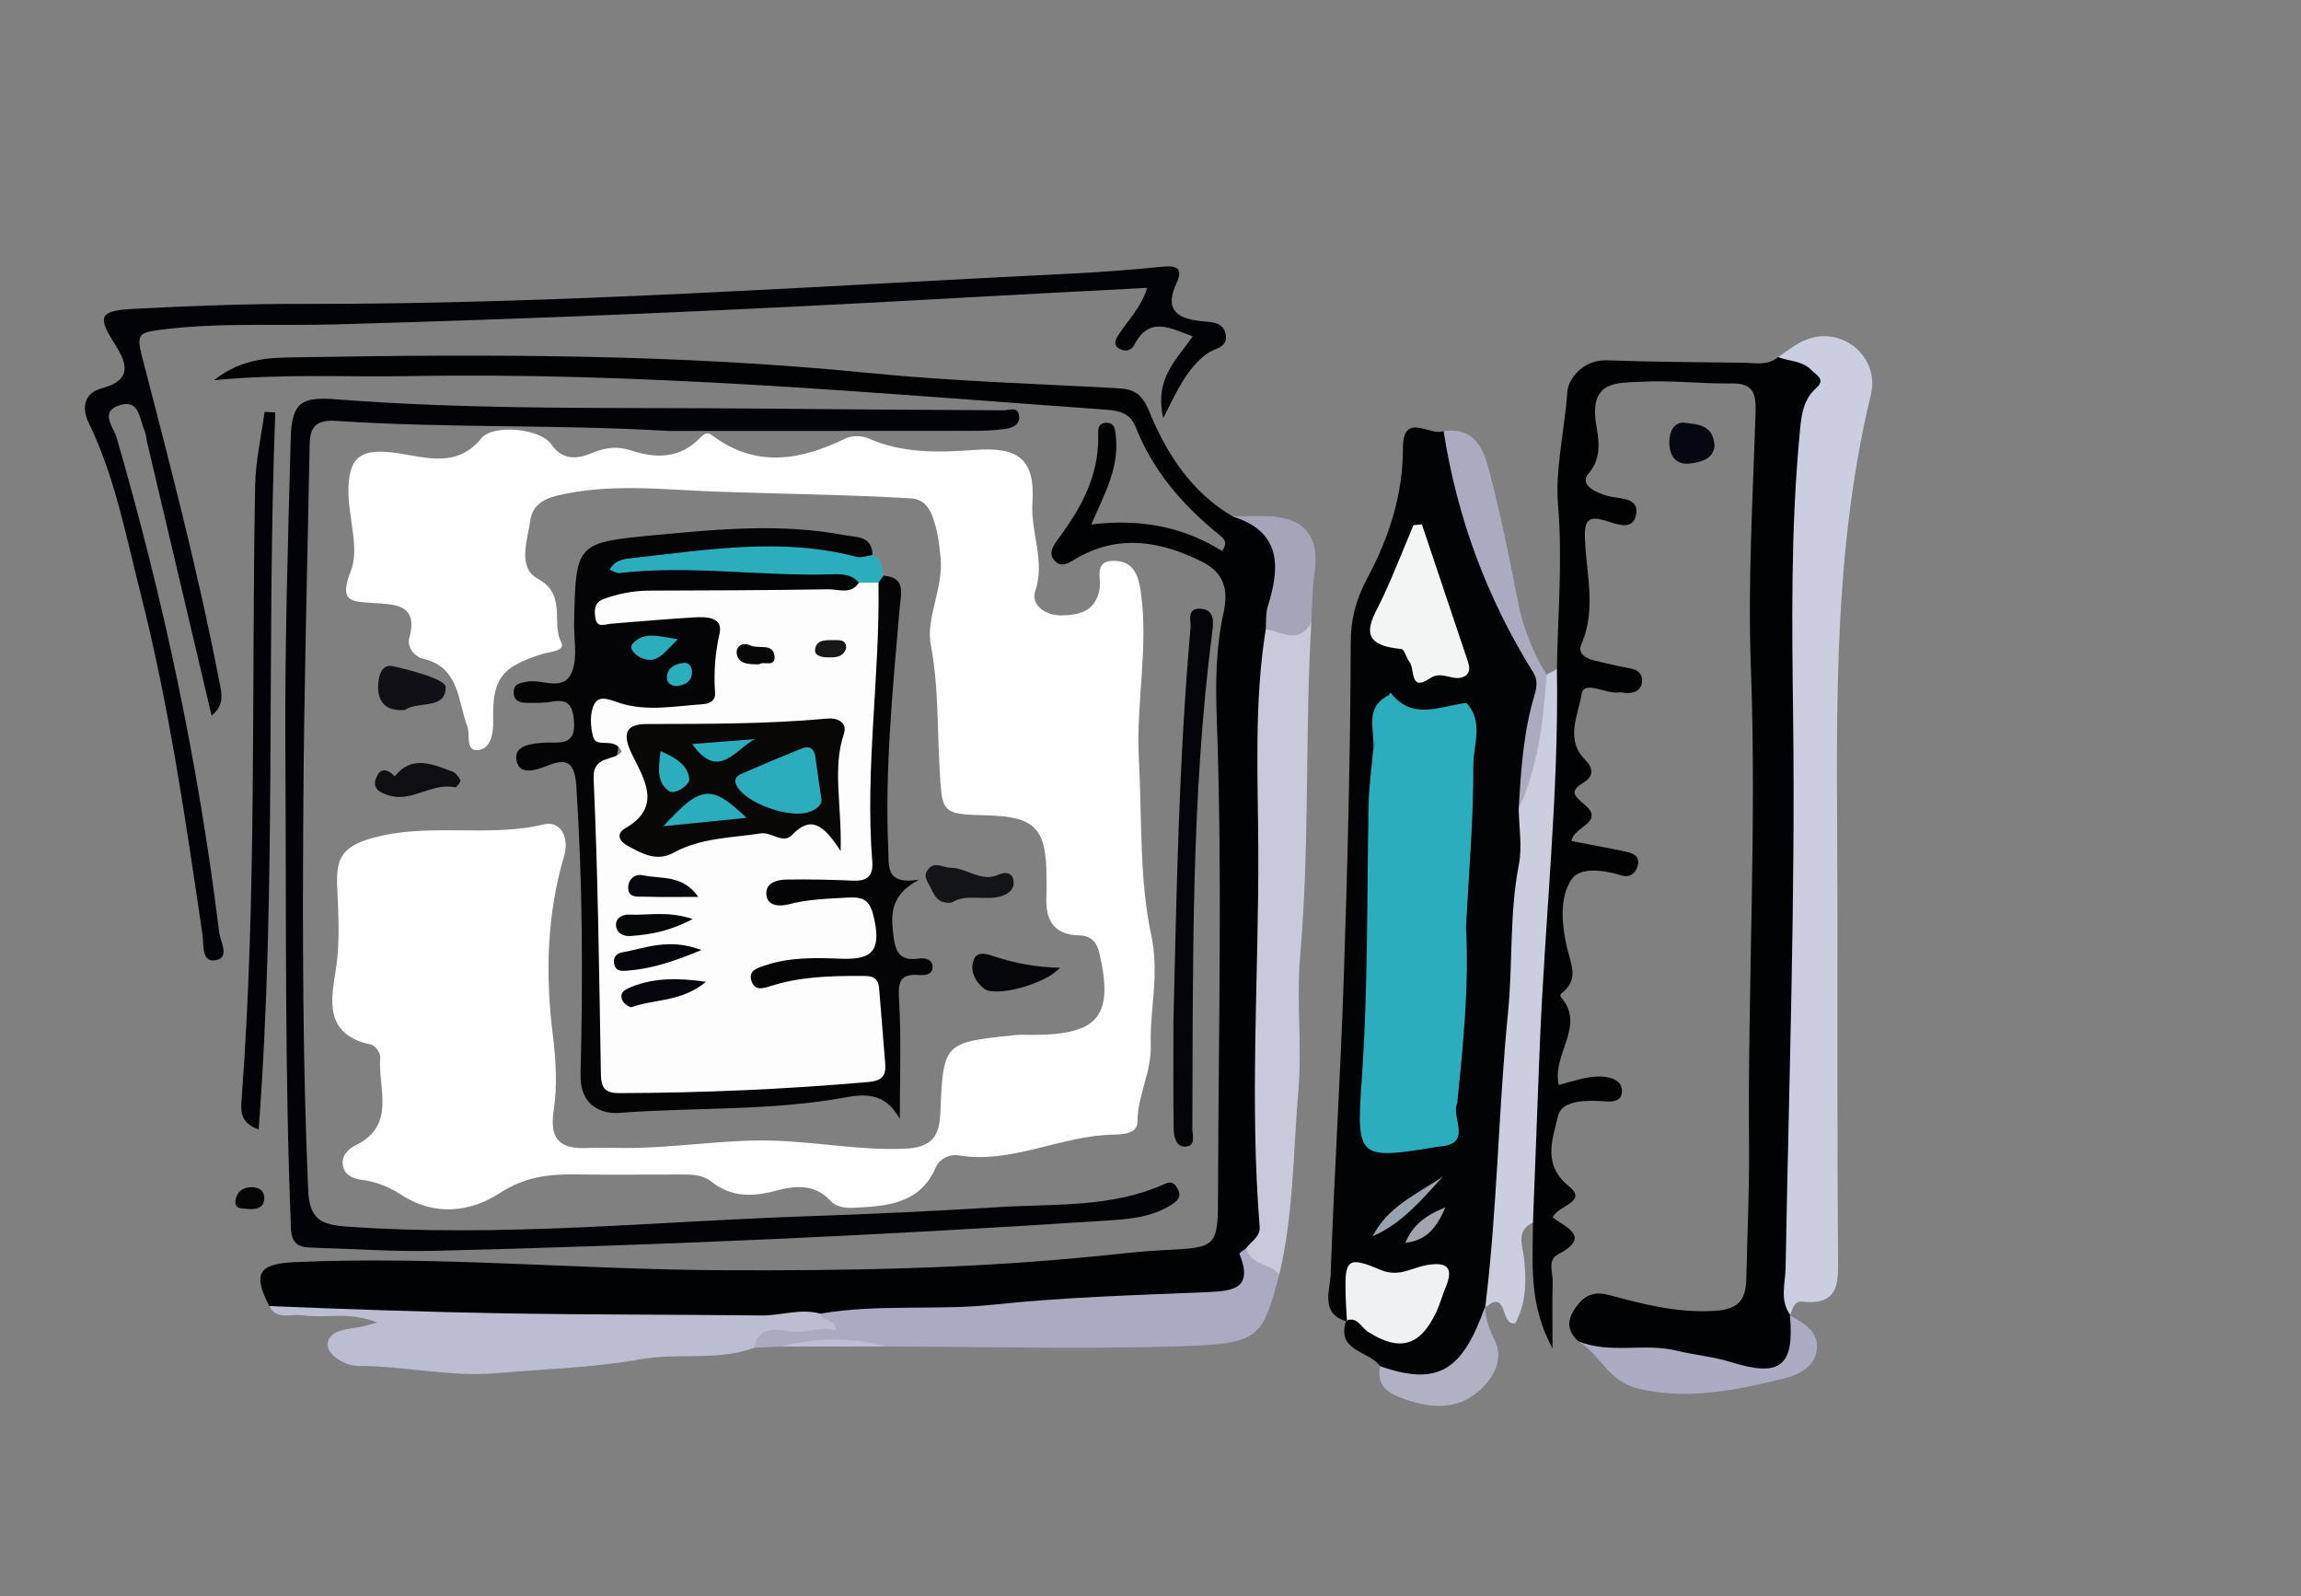 <?xml version="1.0" encoding="utf-8"?>
<!-- Generator: Adobe Illustrator 17.0.2, SVG Export Plug-In . SVG Version: 6.00 Build 0)  -->
<!DOCTYPE svg PUBLIC "-//W3C//DTD SVG 1.1//EN" "http://www.w3.org/Graphics/SVG/1.1/DTD/svg11.dtd">
<svg version="1.1" id="Layer_1" xmlns="http://www.w3.org/2000/svg" xmlns:xlink="http://www.w3.org/1999/xlink" x="0px" y="0px"
	 width="346px" height="240px" viewBox="0 0 346 240" enable-background="new 0 0 346 240" xml:space="preserve">
<rect x="0" y="0" width="346" height="240" fill="#808080" stroke="none"/>
<g>
	<path fill="#FEFEFE" d="M93.754,172.611c7.472,0.076,14.855-1.301,22.364-1.102c6.64,0.177,13.174,1.497,19.865,1.221
		c3.928-0.162,5.265-1.637,5.414-5.328c0.431-10.629,0.507-10.633,11.125-11.747c0.99-0.104,1.997-0.037,2.997-0.043
		c9.719-0.058,11.954-2.896,9.797-12.285c-0.4-1.741-1.317-2.638-3.047-2.677c-3.967-0.09-5.111-2.453-4.919-5.966
		c0.054-0.997,0.012-1.999,0.007-2.998c-0.031-7.091-1.762-8.882-8.768-9.074c-7.228-0.198-6.909-0.216-7.331-7.586
		c-0.344-5.995-0.127-11.989-1.298-18.043c-0.775-4.009,1.9-8.504,1.48-13.067c-0.201-2.183-0.479-4.296-1.248-6.308
		c-0.538-1.409-1.425-2.564-3.23-2.671c-9.676-0.575-19.384-0.659-29.057-1.001c-7.944-0.28-16.092-1.329-24.115,0.584
		c-2.367,0.564-3.765,1.709-4.045,3.712c-0.421,3.008-1.98,7.104,1.114,8.79c4.422,2.412,1.983,6.517,3.524,9.538
		c0.7,1.372-1.81,1.455-2.848,1.784c-6.181,1.955-7.523,3.68-7.373,10.09c0.045,1.921-0.392,4.216-2.329,4.358
		c-1.892,0.139-1.081-2.321-1.57-3.604c-1.465-3.842-1.141-8.849-6.673-10.152c-1.187-0.28-2.446-1.662-2.044-3.102
		c1.444-5.17-2.313-5.045-5.373-5.261c-3.376-0.239-5.255-0.112-3.415-4.837c1.302-3.343-0.314-7.764-0.365-11.708
		c-0.074-5.669,2.029-6.801,7.539-5.969c4.147,0.626,8.8,2.229,12.447-2.251c1.786-2.194,8.898-1.456,10.495,0.876
		c1.772,2.589,4.085,2.199,6.158,1.325c2.002-0.844,3.867-1.034,5.765-0.402c3.911,1.303,7.478,1.242,10.525-1.912
		c0.497-0.514,0.988-0.911,1.675-0.391c6.585,4.985,13.283,3.871,20.119,0.537c0.934-0.456,2.435-0.467,3.39-0.044
		c5.24,2.321,10.678,2.155,16.192,1.749c6.54-0.482,8.986,1.536,8.546,7.956c-0.305,4.464,1.969,8.693,0.42,13.299
		c-0.687,2.042,1.521,3.625,3.775,3.63c2.76,0.006,5.347-0.549,5.913-4.017c0.259-1.584-0.901-4.165,2.046-4.182
		c2.741-0.015,3.703,1.687,4.118,4.508c1.244,8.455-0.722,16.809-0.267,25.246c0.476,8.819,0.058,18.066,1.825,26.339
		c1.319,6.176-0.188,11.158-0.035,16.648c0.118,4.222-1.996,7.614-2,11.587c-0.002,1.727-1.981,1.929-3.554,1.95
		c-7.914,0.103-15.259,4.449-23.396,3.115c-1.288-0.211-2.81,0.507-3.362,1.781c-2.378,5.493-7.23,5.841-12.166,6.094
		c-1.351,0.069-2.716-0.001-3.715-1.074c-2.428-2.608-5.394-2.227-8.344-1.438c-3.394,0.908-6.612,0.904-9.471-1.364
		c-1.452-1.152-3.067-1.116-4.733-1.115c-5.331,0.005-10.662,0.044-15.992-0.012c-3.99-0.042-7.487,0.414-11.187,2.822
		c-4.36,2.837-9.765,3.528-14.786,0.236c-1.8-1.18-3.798-1.988-6.023-2.262c-1.074-0.132-2.356-0.606-2.699-1.916
		c-0.414-1.584,0.687-2.681,1.819-3.234c6.248-3.051,3.359-8.632,3.742-13.271c0.05-0.611-0.762-1.764-1.339-1.885
		c-8.14-1.716-5.587-8.241-5.122-12.903c0.363-3.637,0.157-7.159-0.004-10.69c-0.184-4.028,0.368-6.085,5.13-7.438
		c8.624-2.45,17.399-0.053,25.963-2.104c2.353-0.564,3.907,1.771,3.002,4.841c-2.585,8.777-2.803,17.718-1.682,26.78
		c0.463,3.745,0.71,7.657,0.143,11.353c-0.677,4.42,0.933,5.861,4.992,5.698C90.087,172.55,91.922,172.611,93.754,172.611z"/>
	<path fill="#010204" d="M40.493,196.394c-2.533-4.921-1.619-6.369,3.851-6.611c21.326-0.944,42.592,1.101,63.884,1.212
		c19.116,0.1,38.265-0.223,57.327-2.182c3.143-0.323,6.289-0.68,9.443-0.835c8.042-0.397,8.146-0.38,8.162-8.612
		c0.045-23.795,0.678-47.588-0.197-71.386c-0.193-5.256-0.132-10.63,1.02-15.864c0.75-3.406,0.151-6.008-3.393-7.741
		c-6.158-3.011-12.249-4.033-18.498-0.548c-1.19,0.664-2.396,1.693-3.499,0.501c-1.072-1.158-0.15-2.386,0.684-3.51
		c3.315-4.467,5.907-9.239,5.86-15.028c-0.008-0.981-0.198-2.202,1.229-2.219c1.362-0.017,1.344,1.245,1.438,2.195
		c0.457,4.647-1.754,8.617-3.717,13.095c7.285-0.889,13.782,0.294,19.672,3.995c1.045-1.445,0.102-2.012-0.652-2.627
		c-5.357-4.373-9.759-9.478-12.328-16.001c-0.769-1.952-2.227-2.461-4.305-2.61c-34.96-2.506-69.88-5.7-104.999-5.06
		c-9.383,0.171-18.778-0.393-29.283,0.609c4.445-3.539,8.94-3.375,12.863-3.444c28.454-0.497,56.899-0.49,85.284,2.333
		c12.401,1.233,24.886,1.638,37.34,2.291c2.675,0.14,3.924,0.563,5.187,3.647c2.547,6.221,6.312,12.035,12.468,15.649
		c8.383,2.496,8.76,3.117,6.983,11.935c-0.395,1.961-0.532,3.933-0.558,5.927c-1.517,13.402-0.513,26.853-0.869,40.273
		c-0.422,15.887,0.244,31.787-0.649,47.668c-0.096,1.701-0.462,3.27-1.249,4.759c-2.094,7.047-3.149,8.018-10.903,7.887
		c-17.116-0.289-34.085,2.845-51.213,2.062c-1.358-0.062-2.579,0.606-3.905,0.738c-19.384,0.62-38.802,0.928-58.139-0.02
		C56.786,198.477,48.582,197.486,40.493,196.394z"/>
	<path fill="#010204" d="M234.115,100.596c0.122-8.219,0.874-16.349,0.163-24.691c-0.452-5.294,0.994-11.264,1.396-16.975
		c0.142-2.02,2.427-4.885,5.975-4.751c6.814,0.257,13.637,0.272,20.456,0.363c1.798,0.024,3.682,0.486,5.27-0.844
		c6.969,0.032,7.598,1.136,5.793,7.857c-1.772,6.599-2.158,13.45-2.196,20.257c-0.11,19.945-0.303,39.896,0.043,59.836
		c0.285,16.465-1.488,32.862-1.049,49.31c0.063,2.348-1.596,4.421-0.753,6.796l-0.062,0.051c2.457,5.207,0.355,8.917-5.211,9.006
		c-3.352,0.054-6.524-1.14-9.761-1.825c-3.604-0.762-7.241-0.809-10.884-1.002c-2.21-0.117-4.109-1.211-5.977-2.304
		c-1.766-1.668-1.72-3.277-0.258-5.245c1.412-1.9,2.87-2.269,5.11-1.654c5.117,1.407,10.211,2.668,15.698,2.329
		c3.601-0.223,4.66-1.704,4.725-4.808c0.139-6.66,0.469-13.322,0.409-19.98c-0.215-23.982,1.17-47.948,0.277-71.947
		c-0.476-12.789,0.297-25.629,0.706-38.44c0.093-2.91-0.453-4.33-3.672-4.281c-4.489,0.068-8.999-0.497-13.47-0.252
		c-3.534,0.194-7.785-0.265-6.877,6.119c0.278,1.955,1.157,5.087-1.106,7.699c-1.42,1.639,0.981,2.833,2.945,3.373
		c1.689,0.464,4.829,0.095,4.181,2.932c-0.545,2.386-3.013,1.216-4.712,0.726c-2.067-0.596-2.997-0.277-2.958,2.25
		c0.084,5.458,1.855,10.972-0.544,16.398c-0.565,1.277,0.63,2.108,1.893,2.406c1.775,0.419,3.549,0.856,5.343,1.173
		c1.121,0.198,1.939,0.721,1.913,1.845c-0.033,1.446-1.082,1.935-2.414,1.889c-0.331-0.011-0.676-0.16-0.989-0.104
		c-1.991,0.354-5.333-1.943-5.692,0.278c-0.498,3.077-2.546,6.814,0.548,9.879c1.187,1.176,1.294,2.441-0.146,3.328
		c-2.127,1.311-1.793,1.841,0.057,3.407c3.158,2.673-1.716,3.277-1.982,5.462c2.758,0.534,5.446,1.013,8.113,1.592
		c0.959,0.209,2.115,0.557,1.893,1.873c-0.221,1.309-1.177,2.121-2.527,1.698c-2.654-0.833-6.22-1.269-7.467,0.587
		c-1.885,2.805-1.457,6.962-0.7,10.208c0.642,2.754,1.869,4.904-0.875,6.986c-0.096,0.073-0.149,0.391-0.08,0.467
		c3.888,4.335-1.349,8.619-0.269,13.266c2.616-0.66,4.946-1.632,7.464-1.131c1.358,0.271,2.198,1.077,2.014,2.363
		c-0.158,1.102-1.131,1.329-2.314,1.247c-2.774-0.191-6.748-0.332-7.313,2.291c-0.685,3.183-2.437,7.149,1.644,10.437
		c3.012,2.427-1.712,2.889-2.407,4.725c2.077,1.538,5.832,2.92,0.778,5.557c-1.608,0.839-0.739,2.73-0.779,4.147
		c-0.084,3.009-0.026,6.021-0.026,9.976c-3.625-6.603-2.957-12.81-2.944-18.923c-1.999-9.358-0.908-18.827-0.313-28.161
		c0.549-8.619,0.73-17.267,1.36-25.889c0.592-8.096,1.897-16.197,1.422-24.368C232.879,103.692,233.49,102.143,234.115,100.596z"/>
	<path fill="#020304" d="M207.508,205.419c-1.622-2.339-6.629-2.162-5.09-6.85c2.234-1.376,3.669,0.621,5.367,1.341
		c1.819,0.771,3.515,1.045,5.035-0.436c1.817-1.771,3.066-3.928,3.238-6.481c0.098-1.445-1.193-1.401-2.156-1.152
		c-2.614,0.675-5.166,0.74-7.79-0.038c-1.722-0.51-2.372,0.617-2.474,2.169c-0.107,1.635,0.015,3.322-1.088,4.727
		c-4.109-1.16-2.544-4.602-2.459-7.024c0.514-14.766,1.463-29.517,1.96-44.284c0.568-16.895,1.006-33.8,1.056-50.702
		c0.011-3.756,0.85-6.685,2.576-9.915c3.2-5.99,5.281-12.44,5.277-19.4c-0.003-5.584,4.053-1.739,6.116-2.543
		c1.764,1.134,1.806,3.087,2.171,4.82c2.334,11.095,7.028,21.294,11.998,31.364c1.185,2.401,0.507,4.53,0.157,6.737
		c-0.776,4.888-2.096,9.705-1.529,14.736c-0.487,14.118-1.764,28.182-2.578,42.273c-0.383,6.636-1.194,13.25-1.302,19.889
		c-0.069,4.234-0.537,8.237-2.66,11.947l-0.044-0.057c-0.521,3.324-0.499,6.747-3.745,9.092
		C215.615,208.466,211.678,208.56,207.508,205.419z"/>
	<path fill="#040407" d="M132.838,86.56c3.466,0.254,2.618,2.746,2.445,4.812c-1.014,12.086-2.257,24.158-1.711,36.32
		c0.112,2.501-0.519,5.379,4.611,4.592c-4.189,2.237-4.241,4.958-3.873,8.157c0.301,2.617,0.877,4.124,3.848,3.693
		c0.978-0.142,2.164,0.128,2.06,1.444c-0.079,0.997-1.187,1.099-1.979,1.033c-3.208-0.265-3.193,1.362-3.036,3.993
		c0.332,5.574,0.101,11.182,0.101,17.656c-2.611-4.729-6.264-3.541-9.87-2.958c-10.688,1.727-21.537,1.208-32.295,2.04
		c-2.518,0.195-5.973-0.926-5.845-5.826c0.378-14.45,0.312-28.916-0.638-43.375c-0.271-4.123-1.919-3.973-4.558-2.93
		c-1.904,0.753-4.119,1.312-4.452-0.994c-0.306-2.121,2.149-2.382,4.068-2.54c2.066-0.17,4.925,0.756,4.597-3.243
		c-0.193-2.358-0.864-3.367-3.321-2.93c-1.296,0.231-2.651,0.192-3.979,0.171c-1.131-0.017-1.891-0.546-1.753-1.832
		c0.115-1.077,0.969-1.101,1.785-1.307c2.367-0.595,5.753,1.717,6.999-1.612c0.822-2.197,0.231-4.92,0.286-7.407
		c0.261-11.875,0.277-11.929,12.32-13.065c9.431-0.89,18.869-1.783,28.305,0.015c1.893,0.361,4.178,0.074,4.235,2.993
		c-0.913,1.238-2.264,1.366-3.592,1.226c-10.106-1.067-20.215-0.738-28.736-0.162c7.168-1.545,15.827,0.951,24.56,0.686
		c2.278-0.069,4.754-0.125,6.155,2.352c-0.922,3.172-3.678,2.39-5.796,2.444c-7.489,0.192-14.984,0.035-22.477,0.094
		c-2.64,0.021-5.333-0.16-8.742,1.61c3.908,0.693,6.898,0.26,9.917-0.06c5.434-0.576,6.868,0.893,6.48,6.382
		c-0.613,8.678-2.16,10.031-11.043,9.973c-1.96-0.013-3.931-0.761-6.414,0.152c2.811,3.286,0.971,6.123-0.122,9.507
		c-1.516,4.692-0.928,9.955-0.375,14.879c0.915,8.146,0.726,16.284,0.836,24.433c0.076,5.636,0.469,6.177,5.864,6.13
		c9.811-0.086,19.589-0.936,29.374-1.597c3.623-0.245,5.105-1.925,4.202-5.547c-0.241-0.965-0.354-1.983-0.312-2.975
		c0.174-4.063-2.027-5.187-5.67-4.865c-2.83,0.25-5.579,0.964-8.393,1.259c-1.895,0.198-4.099,0.199-4.441-2.076
		c-0.323-2.143,1.724-3.019,3.509-3.588c2.403-0.767,5.005-0.335,7.403-1.006c2.415-0.676,6.708,0.41,5.944-4.034
		c-0.667-3.876-4.166-2.043-6.619-1.909c-0.991,0.054-1.971,0.348-2.97,0.371c-2.05,0.047-4.488,0.034-4.63-2.554
		c-0.136-2.489,2.237-2.975,4.277-3.267c1.652-0.236,3.331-0.264,4.987-0.17c4.111,0.234,5.626-1.746,5.55-5.711
		c-0.213-10.983-0.044-21.961,0.974-32.912c0.153-1.651-0.018-3.338,0.664-4.92C131.811,87.046,132.242,86.701,132.838,86.56z"/>
	<path fill="#CBCDE0" d="M269.214,197.753c-1.646-2.25-0.753-4.793-0.711-7.186c0.486-27.582,1.472-55.158,1.127-82.752
		c-0.176-14.107-0.36-28.218,0.958-42.283c0.233-2.489,0.333-5.246,2.507-7.174c1.485-1.317,0.044-1.921-0.7-2.697
		c-1.373-1.432-3.345-1.314-5.02-1.963c1.87-1.318,3.729-2.82,6.041-3.092c4.863-0.574,9.117,3.738,7.908,8.744
		c-6.182,25.594-5.015,51.621-5.025,77.587c-0.006,17.252-0.035,34.504,0.08,51.755c0.026,3.924,0.388,7.633-5.356,7.035
		C269.775,195.597,269.523,196.807,269.214,197.753z"/>
	<path fill="#020307" d="M100.386,64.795c-16.656-0.992-33.328-0.397-49.962-1.515c-4.036-0.271-3.832,2.215-3.882,4.725
		c-0.349,17.823-0.824,35.647-0.933,53.472c-0.117,19.153-0.107,38.307,0.73,57.457c0.185,4.24,1.774,5.213,5.658,5.492
		c23.346,1.679,46.583-0.785,69.861-1.561c9.481-0.316,18.959-0.781,28.427-1.363c8.384-0.516,16.959,0.126,24.902-3.501
		c1.109-0.506,1.541,0.119,1.914,0.8c0.604,1.104,0.019,1.733-0.973,2.363c-3.26,2.072-7.074,2.195-10.602,2.426
		c-33.375,2.181-66.787,3.681-100.225,4.491c-5.986,0.145-11.987-0.295-17.98-0.464c-1.922-0.054-3.454-0.123-3.567-2.895
		c-0.971-23.793-0.683-47.601-0.843-71.4c-0.107-15.815,0.377-31.637,0.807-47.451c0.146-5.376,1.632-6.235,6.785-5.832
		c21.285,1.668,42.623,1.189,63.943,1.403c12.16,0.122,24.32,0.178,36.48,0.252c0.91,0.006,2.138-0.663,2.32,0.887
		c0.147,1.253-0.991,1.738-1.912,1.887c-1.634,0.263-3.315,0.312-4.976,0.315C131.034,64.803,115.71,64.795,100.386,64.795z"/>
	<path fill="#020307" d="M31.817,107.604c-3.227-13.68-6.455-27.36-9.681-41.041c-0.152-0.645-0.176-1.344-0.442-1.936
		c-0.755-1.682-0.723-4.571-3.609-3.726c-3.233,0.946-1.002,3.34-0.556,4.876c7.088,24.395,12.34,49.163,15.422,74.384
		c0.181,1.477,1.673,3.816-0.487,4.217c-2.233,0.415-1.8-2.37-2.011-3.8c-2.537-17.235-5.026-34.485-9.327-51.388
		c-2.197-8.634-3.833-17.47-7.778-25.585c-1.171-2.408-0.597-4.531,1.921-5.201c4.915-1.308,3.69-4.024,1.879-6.863
		c-2.495-3.913-2.195-4.83,2.812-5.094c8.454-0.446,16.926-0.766,25.39-0.751c38.663,0.068,77.211-2.686,115.794-4.56
		c4.482-0.218,8.962-0.562,13.426-1.013c2.079-0.21,3.506-0.049,2.342,2.454c-1.906,4.099,0.192,5.359,3.792,5.723
		c1.478,0.15,3.242,0.085,3.595,1.968c0.378,2.02-1.575,2.045-2.741,2.875c-2.949,2.101-4.506,5.445-6.64,9.734
		c-1.369-6.056,2.046-8.781,4.426-12.305c-3.363-1.182-6.485-3.159-8.818,1.337c-0.492,0.948-1.463,0.944-2.158,0.559
		c-1.307-0.724-0.343-1.858,0.066-2.475c1.346-2.03,3.149-3.768,4.068-6.711c-9.827,0.523-19.338,1.002-28.845,1.54
		c-31.082,1.76-62.181,3.097-93.301,3.96c-8.815,0.244-17.643-0.331-26.451,0.835c-2.872,0.38-3.412,0.681-2.602,3.793
		c4.25,16.328,8.517,32.662,11.715,49.244C33.353,104.383,33.761,106.037,31.817,107.604z"/>
	<path fill="#C8CADC" d="M187.38,187.704c0.712-1.065,2.162-1.689,2.035-3.255c-1.532-18.864-0.126-37.747-0.205-56.619
		c-0.046-11.056-0.654-22.203,1.124-33.226c2.171-1.091,4.612-0.412,6.853-1.043c-0.983,16.679-0.226,33.411-1.679,50.088
		c-0.59,6.766,0.298,13.66-0.278,20.429c-0.782,9.184-0.702,18.477-2.856,27.523C189.623,191.693,187.18,191.392,187.38,187.704z"/>
	<path fill="#BBBED2" d="M40.493,196.394c11.562,0.466,23.121,0.871,34.696,1.079c13.095,0.236,26.185,0.177,39.277,0.331
		c2.974,0.035,5.899-1.104,8.885-0.274c0.812,0.944,3.073-0.287,2.993,1.733c-0.066,1.667-1.7,1.63-2.991,1.957
		c-3.267,0.827-6.91-0.978-9.929,1.447c-5.541,2.025-11.409,0.704-17.112,1.725c-7.121,1.274-14.437,1.458-21.671,2.088
		c-6.984,0.608-13.853-1.106-20.825-1.09c-1.855,0.004-4.516-1.574-4.539-3.156c-0.031-2.11,2.698-2.36,4.661-2.659
		c0.62-0.095,1.222-0.307,2.789-0.714c-4.312-1.701-7.917-0.59-11.346-1.091C43.703,197.524,41.631,198.577,40.493,196.394z"/>
	<path fill="#AAABC2" d="M113.424,202.667c0.431-3.413,3.867-2.731,5.186-2.495c2.538,0.454,4.651-0.783,7.048-0.166
		c-0.049-1.946-2.141-1.162-2.307-2.476c8.683-1.496,17.487-0.431,26.232-1.369c10.518-1.128,21.133-1.405,31.715-1.857
		c3.967-0.169,7.261-0.398,5.072-5.776c-0.048-0.118,0.656-0.543,1.01-0.825c0.672,2.57,3.605,2.244,4.993,3.898
		c-2.67,9.963-2.916,10.501-16.211,10.876c-14.262,0.402-28.546,0.027-42.821-0.009c-5.324-0.597-10.647-0.638-15.969,0.017
		C116.056,202.546,114.74,202.607,113.424,202.667z"/>
	<path fill="#CACEDF" d="M223.33,196.598c1.827-14.753,1.971-29.637,3.435-44.411c0.733-7.393,0.19-14.855,1.628-22.213
		c0.524-2.683,0.015-5.568-0.023-8.361c1.496-6.698,1.968-13.608,4.186-20.156c0.52-0.287,1.039-0.574,1.559-0.861
		c0.305,19.053-1.85,37.994-2.593,56.999c-0.342,8.744-0.675,17.489-1.012,26.234c-2.596,1.214-1.559,3.468-1.349,5.316
		c0.395,3.474,0.326,6.799-1.287,9.825C225.467,199.44,226.865,193.681,223.33,196.598z"/>
	<path fill="#030307" d="M41.396,62.008c-1.373,35.767,0.238,71.604-2.502,107.823c-2.839-0.98-2.687-2.851-2.561-4.54
		c2.303-30.74,1.459-61.546,2.035-92.322c0.069-3.684,0.921-7.353,1.41-11.029C40.318,61.962,40.857,61.985,41.396,62.008z"/>
	<path fill="#030509" d="M176.447,153.765c0.467-19.777,0.82-39.569,2.57-59.295c0.102-1.151-0.634-3.08,1.531-2.934
		c2.092,0.141,1.939,1.926,1.742,3.447c-3.207,24.813-2.888,49.765-2.999,74.702c-0.005,1.022,0.616,2.711-1.13,2.729
		c-1.363,0.014-1.658-1.572-1.676-2.678C176.4,164.413,176.447,159.089,176.447,153.765z"/>
	<path fill="#AAABC0" d="M232.556,101.457c-0.469,6.911-1.245,13.759-4.186,20.156c0.33-5.769,0.7-11.536,2.375-17.115
		c0.349-1.164,0.494-2.275-0.171-3.341c-6.979-11.188-11.473-23.298-13.499-36.325c5.102-0.706,6.139,3.203,7.037,6.666
		c1.62,6.245,2.889,12.587,4.133,18.923C229.024,94.386,230.458,98.037,232.556,101.457z"/>
	<path fill="#ABACC3" d="M237.32,201.679c4.774,1.956,9.899,0.223,14.758,1.409c2.736,0.668,5.593,0.905,8.268,1.742
		c7.318,2.292,9.509,0.616,8.807-7.026c2.085,1.108,4.303,2.399,4.047,5.051c-0.282,2.916-3.09,3.985-5.344,4.523
		c-7.056,1.684-14.072,3.189-21.547,1.411C241.838,207.725,240.615,203.619,237.32,201.679z"/>
	<path fill="#2BADBE" d="M132.838,86.56c-0.247,0.345-0.493,0.69-0.74,1.035c-0.976,0.89-1.961,0.83-2.954,0.029
		c-1.093-1.321-2.598-1.313-4.111-1.266c-10.635,0.331-21.259-1.429-31.902-0.187c-0.4,0.047-0.842-0.275-1.456-0.493
		c0.8-1.526,2.202-1.63,3.394-1.761c11.223-1.231,22.446-3.16,33.704-0.189c0.73,0.193,1.605-0.166,2.412-0.268
		C132.725,83.966,132.534,85.395,132.838,86.56z"/>
	<path fill="#A6A4B8" d="M197.186,93.562c-1.814,3.44-4.458,1.421-6.853,1.043c0.088-1.136-0.034-2.338,0.297-3.398
		c1.873-5.978,2.091-11.235-5.3-13.564c1.803-0.008,3.609-0.084,5.409-0.013c5.52,0.219,7.734,3.082,6.925,8.569
		C197.308,88.624,197.334,91.106,197.186,93.562z"/>
	<path fill="#B0B1C3" d="M207.508,205.419c9,3.188,12.475,0.356,15.778-8.879c0.108,1.667,0.564,3.194,1.347,4.708
		c1.421,2.749,0.354,5.252-1.549,7.245c-3.24,3.394-7.238,3.45-11.439,2.045C209.15,209.704,206.899,208.733,207.508,205.419z"/>
	<path fill="#121417" d="M143.133,135.706c-1.884,0.272-2.55-0.844-3.138-2.107c-0.411-0.882-1.227-1.736-0.533-2.745
		c1.01-1.47,2.291-0.388,3.529-0.369c2.452,0.036,4.531,2.229,7.177,1.029c0.808-0.366,2.098-0.484,2.249,1.008
		c0.117,1.158-0.697,1.832-1.676,2.172C148.213,135.571,145.381,134.258,143.133,135.706z"/>
	<path fill="#101016" d="M60.882,106.77c-2.894,0.2-4.046-1.241-4.025-3.504c0.013-1.399,0.402-3.514,2.28-3.088
		c2.856,0.648,7.857,1.995,7.876,3.113C67.073,106.837,62.689,105.347,60.882,106.77z"/>
	<path fill="#05060A" d="M159.391,145.517c-2.233,2.51-9.741,4.478-11.418,3.149c-1.306-1.035-2.207-2.687-1.543-4.368
		c0.524-1.326,1.921-0.866,3.037-0.498C152.566,144.822,155.756,145.452,159.391,145.517z"/>
	<path fill="#0E0E13" d="M59.363,116.74c2.55-3.258,5.618-1.833,8.625-0.741c0.522,0.19,0.991,0.806,1.236,1.339
		c0.093,0.203-0.594,1.094-0.789,1.051c-3.508-0.773-6.557,2.344-10.028,1.193c-0.975-0.323-2.45-0.831-1.919-2.397
		C56.885,116.011,57.682,115.055,59.363,116.74z"/>
	<path fill="#05090F" d="M257.806,67c-0.128,1.993-1.995,2.51-3.753,2.704c-2.018,0.223-2.999-1.134-3.04-3.068
		c-0.036-1.654,0.663-3.303,2.422-3.06C255.156,63.815,257.619,63.789,257.806,67z"/>
	<path fill="#BBBED2" d="M117.372,202.485c5.322-1.4,10.645-1.441,15.97-0.016C128.018,202.474,122.695,202.48,117.372,202.485z"/>
	<path fill="#050507" d="M36.711,181.734c-0.214-0.043-1.52,0.124-1.291-1.307c0.187-1.168,1.027-1.898,2.385-1.918
		c1.206-0.018,1.939,0.592,1.933,1.642C39.73,181.552,38.708,182.017,36.711,181.734z"/>
	<path fill="#2BADBE" d="M216.302,172.411c-12.058,2.027-12.375,1.868-11.544-9.975c0.965-13.759,0.781-27.534,1.031-41.304
		c0.051-2.808,0.457-5.609,0.699-8.413c0.962-2.672-0.414-6.014,2.34-8.173c0.094-0.132,0.187-0.265,0.28-0.397
		c3.283,4.293,7.462,1.993,11.389,1.547c0.757,10.421,0.706,20.81-1.238,31.124c-0.185,0.981-0.253,1.977-0.029,2.972
		c0.072,1.175,0.076,2.339-0.44,3.439c-2.129,6.459-0.517,13.112-1.04,19.651C217.494,166.089,218.811,169.544,216.302,172.411z"/>
	<path fill="#F3F5F5" d="M213.811,78.849c2.301,6.869,4.601,13.738,6.907,20.605c0.282,0.841,0.389,1.719-0.456,2.217
		c-1.639,0.968-3.39-0.945-5.23,0.316c-3.111,2.132-2.249-1.378-3.083-2.449c-0.485-0.622-0.778-1.912-1.243-1.954
		c-7.415-0.663-4.23-4.55-2.61-8.104c1.577-3.46,2.97-7.004,4.444-10.511C212.964,78.93,213.388,78.889,213.811,78.849z"/>
	<path fill="#EFF2F3" d="M202.549,198.699c-0.072-1.317-0.175-2.633-0.211-3.951c-0.148-5.365,0.255-5.922,5.2-3.822
		c2.802,1.19,4.67-0.275,6.929-0.685c3.003-0.545,4.229,0.23,2.906,3.36c-0.512,1.212-0.842,2.505-1.401,3.692
		c-2.429,5.155-5.545,6.002-10.287,2.949c-1.022-0.658-1.579-2.312-3.269-1.676C202.418,198.569,202.549,198.699,202.549,198.699z"
		/>
	<path fill="#2BADBE" d="M216.302,172.411c0.01-8.455-0.018-16.91,0.062-25.364c0.016-1.665-0.762-3.838,1.865-4.493
		c2.215,4.364,1.025,8.984,0.857,13.482c-0.123,3.283-0.424,6.543,0.039,9.816C218.12,168.01,221.654,172.123,216.302,172.411z"/>
	<path fill="#2BADBE" d="M218.318,139.61c-0.664-0.098-1.681-0.414-1.429-1.002c4.131-9.645,3.57-19.81,3.476-29.93
		c-0.009-0.993,0.084-1.987,0.131-2.982c2.665,2.829,1.039,6.309,1.051,9.361c0.034,8.115-0.686,16.233-1.105,24.35
		C219.81,140.275,219.09,140.215,218.318,139.61z"/>
	<path fill="#2BADBE" d="M218.318,139.61c0.708-0.066,1.416-0.132,2.124-0.2c0.47,8.856-0.419,17.647-1.316,26.44
		c-1.876-5.735-0.293-11.627-0.764-17.429c-0.158-1.946-0.094-3.91-0.133-5.866C218.259,141.573,218.288,140.591,218.318,139.61z"/>
	<path fill="#99A3AE" d="M206.399,185.896c2.27-4.488,6.722-6.375,10.583-8.985C213.827,180.34,210.856,183.959,206.399,185.896z"/>
	<path fill="#A3A5AE" d="M211.323,186.874c1.019-2.503,2.844-4.052,6.016-5.331C215.97,184.829,214.302,186.562,211.323,186.874z"/>
	<path fill="#2BADBE" d="M208.828,104.545c-0.78,2.723-1.56,5.447-2.34,8.171C206.808,109.862,205.015,106.401,208.828,104.545z"/>
	<path fill="#FCFDFC" d="M129.144,87.624c0.985-0.009,1.969-0.019,2.954-0.028c0.241,13.987-2.039,27.918-0.938,41.923
		c0.17,2.167-0.728,3.001-2.884,2.902c-3.327-0.152-6.662-0.215-9.991-0.162c-1.529,0.024-3.32,0.525-3.02,2.445
		c0.249,1.594,2.068,1.604,3.318,1.274c2.935-0.775,5.898-0.841,8.893-1.014c2.713-0.157,3.438,0.614,4.024,3.418
		c1.048,5.015-0.839,5.95-5.248,5.771c-3.784-0.153-7.66-0.224-11.363,1.062c-1.138,0.395-2.383,0.765-1.887,2.287
		c0.493,1.511,1.667,1.155,2.879,0.767c4.339-1.391,8.836-1.536,13.345-1.516c1.332,0.006,2.796-0.174,2.958,1.77
		c0.318,3.809,0.62,7.62,0.929,11.43c0.148,1.83-0.541,2.571-2.525,2.745c-12.448,1.094-24.912,1.633-37.406,1.671
		c-2.216,0.007-2.791-0.764-2.827-2.877c-0.253-14.819-0.431-29.645-1.092-44.448c-0.159-3.553,3.176-2.557,4.227-4.021
		c-1.066-2.389-3.801-0.37-4.3-2.214c-0.413-1.525-0.523-3.509,0.133-4.849c0.785-1.605,2.516-0.666,3.972-0.214
		c4.069,1.263,8.21,0.423,12.326,0.148c1.136-0.076,1.99-0.522,1.902-1.769c-0.21-2.994,0.003-5.866,0.675-8.857
		c0.565-2.519-2.026-2.543-3.864-2.431c-4.148,0.254-8.289,0.612-12.431,0.949c-0.928,0.075-2.111,0.689-2.363-0.791
		c-0.19-1.115-0.222-2.404,1.21-2.92c2.205-0.794,4.468-1.254,6.832-1.262c8.995-0.031,17.99-0.052,26.984-0.203
		C126.095,88.585,127.953,89.45,129.144,87.624z"/>
	<path fill="#2BADBE" d="M101.941,96.119c-2.138,2.038-3.256,4.058-5.839,2.634c-0.719-0.396-1.536-1.303-0.989-1.937
		C96.745,94.924,98.916,95.644,101.941,96.119z"/>
	<path fill="#2BADBE" d="M101.676,103.173c-0.924-0.104-1.507-0.579-1.381-1.549c0.179-1.377,1.38-1.777,2.435-1.945
		c0.881-0.14,1.407,0.635,1.315,1.577C103.908,102.669,102.858,103.017,101.676,103.173z"/>
	<path fill="#090706" d="M126.408,127.983c-2.543-3.983-4.5-5.403-7.277-2.454c-1.376,1.462-3.107-0.468-4.732-0.217
		c-4.412,0.681-8.993,0.659-13.042,2.876c-2.653,1.452-4.797,0.16-6.99-1.013c-1.285-0.687-1.764-1.821-0.33-2.642
		c5.703-3.269,2.674-7.614,0.972-11.15c-1.58-3.283-0.733-4.509,2.278-4.515c9.079-0.02,18.149,0.007,27.205-0.824
		c1.383-0.127,2.982,0.56,2.396,2.316C125.141,115.599,126.597,120.903,126.408,127.983z"/>
	<path fill="#03050A" d="M105.476,142.852c-4.449,1.86-7.703,2.835-11.153,3.104c-0.843,0.066-1.666,0.128-1.945-0.902
		c-0.263-0.969,0.236-1.673,1.125-1.835C97.046,142.576,100.581,140.996,105.476,142.852z"/>
	<path fill="#06070C" d="M106.175,147.626c-3.748,3.079-7.75,2.575-11.151,3.804c-0.333,0.12-1.228-0.516-1.431-0.987
		c-0.548-1.269,0.481-1.697,1.425-2.071C98.388,147.033,101.818,147.017,106.175,147.626z"/>
	<path fill="#06070D" d="M105.008,134.861c-2.736,0-5.473,0.055-8.206-0.032c-0.886-0.028-2.238,0.2-2.334-1.175
		c-0.095-1.366,0.941-2.316,2.197-2.046C99.458,132.206,102.594,131.472,105.008,134.861z"/>
	<path fill="#040707" d="M104.171,138.193c-3.613,1.887-6.455,2.343-9.364,2.549c-1.148,0.081-2.106-0.469-2.177-1.565
		c-0.075-1.162,0.952-1.701,2.028-1.648C97.459,137.668,100.3,136.924,104.171,138.193z"/>
	<path fill="#070709" d="M114.18,99.887c-1.675,0.021-3.193-0.054-3.401-1.637c-0.138-1.049,0.909-1.744,2.046-1.201
		c1.222,0.583,3.407-0.401,3.635,1.586C116.668,100.449,114.695,99.357,114.18,99.887z"/>
	<path fill="#161718" d="M127.237,97.448c-0.452,1.442-1.647,1.412-2.772,1.399c-1-0.012-2.241-0.267-1.828-1.54
		c0.404-1.245,1.862-1.022,2.97-1.051C126.42,96.234,127.265,96.282,127.237,97.448z"/>
	<path fill="#2BADBE" d="M123.513,120.157c0.126,0.617-0.411,1.507-2.008,1.987c-2.942,0.886-9.123-1.305-10.645-3.838
		c-0.601-0.999-0.207-1.585,0.608-1.942c3.018-1.321,6.055-2.601,9.114-3.822c1.138-0.454,1.87,0.015,2.035,1.294
		C122.849,115.633,123.124,117.426,123.513,120.157z"/>
	<path fill="#2BADBE" d="M99.749,124.236c5.695-6.219,7.176-6.319,12.522-1.259C108.16,123.39,104.535,123.755,99.749,124.236z"/>
	<path fill="#2BADBE" d="M113.547,111.13c-2.893,1.409-5.474,6.422-9.456,0.75C107.669,111.597,110.608,111.364,113.547,111.13z"/>
	<path fill="#2BADBE" d="M99.334,112.941c2.128,0.934,4.084,2.01,4.314,4.189c0.096,0.906-2.144,2.404-3.001,1.847
		C98.666,117.69,99.036,115.346,99.334,112.941z"/>
</g>
</svg>
